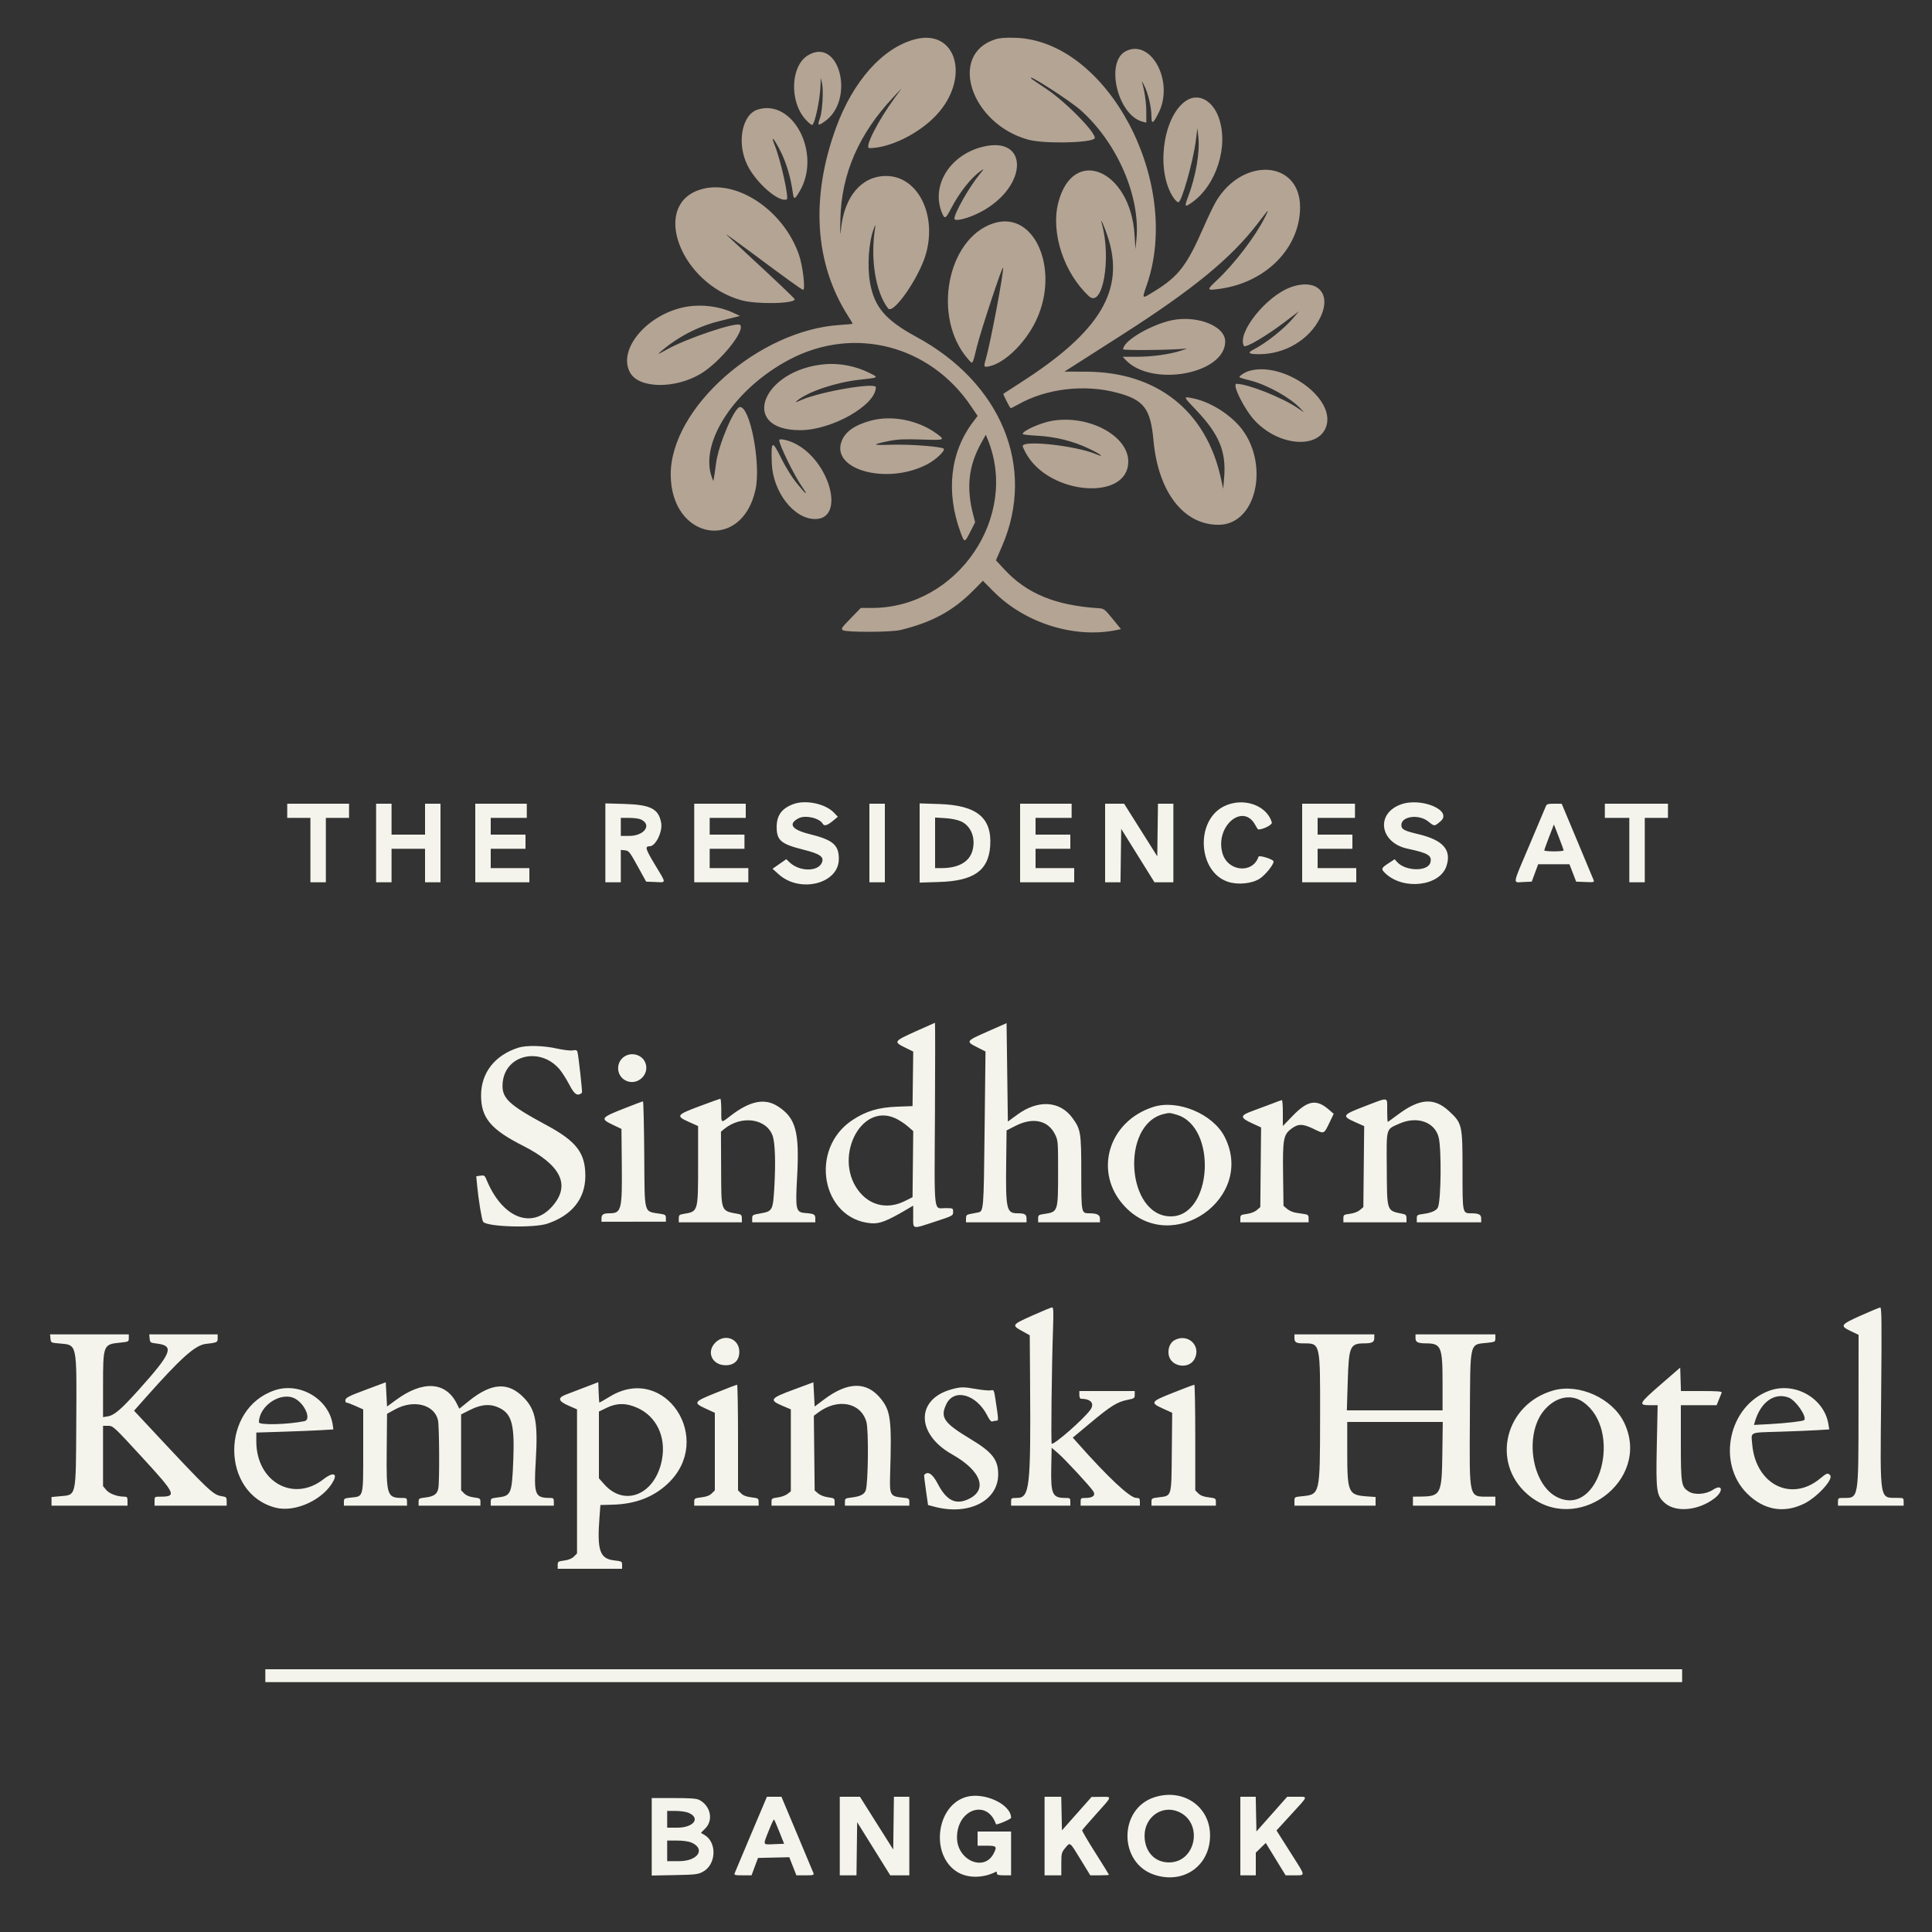 <svg id="svg" version="1.1" xmlns="http://www.w3.org/2000/svg" xmlns:xlink="http://www.w3.org/1999/xlink" width="400" height="400" viewBox="0, 0, 400,400"><rect x="0" y="0" width="400" height="400" fill="#333333" stroke="none"/><g id="svgg"><path id="path0" d="M164.236 166.486 C 161.845 167.378,160.799 168.826,160.801 171.240 C 160.803 173.987,161.703 174.754,166.266 175.897 C 169.782 176.778,170.663 177.388,170.164 178.593 C 169.365 180.523,165.505 180.485,163.462 178.528 L 162.790 177.885 161.369 178.876 L 159.948 179.866 161.195 180.996 C 165.603 184.986,173.623 182.992,173.671 177.895 C 173.699 174.938,172.483 173.896,167.593 172.685 C 163.907 171.772,163.093 170.576,165.362 169.404 C 166.743 168.691,169.681 169.373,170.347 170.562 C 170.652 171.108,171.299 170.906,172.533 169.879 L 173.467 169.103 172.667 168.261 C 170.898 166.397,166.789 165.532,164.236 166.486 M253.388 166.948 C 247.440 169.920,248.007 180.499,254.226 182.564 C 256.240 183.233,259.098 182.970,260.730 181.966 C 261.964 181.206,263.843 178.862,263.659 178.311 C 263.510 177.864,260.688 177.001,260.567 177.365 C 259.361 180.985,254.152 180.457,253.083 176.607 C 251.542 171.060,257.360 166.111,259.893 170.814 C 260.165 171.320,260.440 171.733,260.504 171.733 C 261.566 171.733,263.450 170.761,263.315 170.284 C 262.284 166.659,257.311 164.988,253.388 166.948 M290.008 166.558 C 284.748 168.484,285.680 174.492,291.429 175.715 C 295.668 176.617,296.511 177.124,296.152 178.553 C 295.666 180.489,290.989 180.421,289.240 178.453 L 288.746 177.898 287.444 178.749 C 285.932 179.738,285.880 179.929,286.867 180.854 C 290.619 184.370,298.105 183.461,299.470 179.323 C 300.583 175.951,298.781 173.916,293.597 172.691 C 290.682 172.002,290.133 171.704,290.133 170.809 C 290.133 168.990,293.750 168.507,295.690 170.067 C 297.008 171.126,296.963 171.126,298.236 170.049 C 300.874 167.817,294.249 165.006,290.008 166.558 M59.467 167.867 L 59.467 169.333 61.867 169.333 L 64.267 169.333 64.267 176.000 L 64.267 182.667 65.867 182.667 L 67.467 182.667 67.467 176.000 L 67.467 169.333 69.867 169.333 L 72.267 169.333 72.267 167.867 L 72.267 166.400 65.867 166.400 L 59.467 166.400 59.467 167.867 M77.867 174.533 L 77.867 182.667 79.467 182.667 L 81.067 182.667 81.067 179.200 L 81.067 175.733 84.533 175.733 L 88.000 175.733 88.000 179.200 L 88.000 182.667 89.600 182.667 L 91.200 182.667 91.200 174.533 L 91.200 166.400 89.600 166.400 L 88.000 166.400 88.000 169.600 L 88.000 172.800 84.533 172.800 L 81.067 172.800 81.067 169.600 L 81.067 166.400 79.467 166.400 L 77.867 166.400 77.867 174.533 M98.400 174.533 L 98.400 182.667 104.000 182.667 L 109.600 182.667 109.600 181.200 L 109.600 179.733 105.600 179.733 L 101.600 179.733 101.600 177.733 L 101.600 175.733 105.200 175.733 L 108.800 175.733 108.800 174.267 L 108.800 172.800 105.200 172.800 L 101.600 172.800 101.600 171.067 L 101.600 169.333 105.333 169.333 L 109.067 169.333 109.067 167.867 L 109.067 166.400 103.733 166.400 L 98.400 166.400 98.400 174.533 M125.333 174.500 L 125.333 182.667 126.933 182.667 L 128.533 182.667 128.533 179.316 L 128.533 175.966 129.390 176.050 C 130.186 176.127,130.373 176.361,132.012 179.333 L 133.776 182.533 135.688 182.612 C 138.008 182.707,138.017 183.034,135.584 178.997 C 133.607 175.716,133.471 175.220,134.548 175.204 C 135.745 175.187,137.202 172.205,136.894 170.400 C 136.394 167.468,134.722 166.601,129.270 166.446 L 125.333 166.334 125.333 174.500 M143.733 174.533 L 143.733 182.667 149.333 182.667 L 154.933 182.667 154.933 181.200 L 154.933 179.733 150.933 179.733 L 146.933 179.733 146.933 177.733 L 146.933 175.733 150.533 175.733 L 154.133 175.733 154.133 174.267 L 154.133 172.800 150.533 172.800 L 146.933 172.800 146.933 171.067 L 146.933 169.333 150.667 169.333 L 154.400 169.333 154.400 167.867 L 154.400 166.400 149.067 166.400 L 143.733 166.400 143.733 174.533 M180.000 174.533 L 180.000 182.667 181.600 182.667 L 183.200 182.667 183.200 174.533 L 183.200 166.400 181.600 166.400 L 180.000 166.400 180.000 174.533 M190.400 174.533 L 190.400 182.732 194.467 182.606 C 201.600 182.385,204.644 180.248,205.004 175.207 C 205.425 169.330,202.273 166.716,194.467 166.466 L 190.400 166.335 190.400 174.533 M211.200 174.533 L 211.200 182.667 216.800 182.667 L 222.400 182.667 222.400 181.200 L 222.400 179.733 218.400 179.733 L 214.400 179.733 214.400 177.733 L 214.400 175.733 218.000 175.733 L 221.600 175.733 221.600 174.267 L 221.600 172.800 218.000 172.800 L 214.400 172.800 214.400 171.067 L 214.400 169.333 218.133 169.333 L 221.867 169.333 221.867 167.867 L 221.867 166.400 216.533 166.400 L 211.200 166.400 211.200 174.533 M228.800 174.533 L 228.800 182.667 230.395 182.667 L 231.989 182.667 232.061 177.137 L 232.133 171.607 235.577 177.137 L 239.021 182.667 240.977 182.667 L 242.933 182.667 242.933 174.533 L 242.933 166.400 241.339 166.400 L 239.744 166.400 239.672 171.846 L 239.600 177.292 236.169 171.846 L 232.737 166.400 230.769 166.400 L 228.800 166.400 228.800 174.533 M269.600 174.533 L 269.600 182.667 275.200 182.667 L 280.800 182.667 280.800 181.200 L 280.800 179.733 276.800 179.733 L 272.800 179.733 272.800 177.733 L 272.800 175.733 276.400 175.733 L 280.000 175.733 280.000 174.267 L 280.000 172.800 276.400 172.800 L 272.800 172.800 272.800 171.067 L 272.800 169.333 276.667 169.333 L 280.533 169.333 280.533 167.867 L 280.533 166.400 275.067 166.400 L 269.600 166.400 269.600 174.533 M320.022 167.000 C 319.894 167.330,318.397 170.874,316.695 174.876 C 313.037 183.476,313.169 182.710,315.366 182.612 L 317.132 182.533 317.796 180.733 L 318.461 178.933 321.699 178.933 L 324.937 178.933 325.632 180.733 L 326.326 182.533 328.225 182.612 C 329.998 182.685,330.112 182.656,329.929 182.183 C 329.821 181.904,328.293 178.240,326.533 174.041 L 323.333 166.407 321.793 166.404 C 320.441 166.400,320.225 166.473,320.022 167.000 M332.267 167.867 L 332.267 169.333 334.800 169.333 L 337.333 169.333 337.333 176.000 L 337.333 182.667 338.933 182.667 L 340.533 182.667 340.533 176.000 L 340.533 169.333 342.933 169.333 L 345.333 169.333 345.333 167.867 L 345.333 166.400 338.800 166.400 L 332.267 166.400 332.267 167.867 M132.661 169.646 C 135.064 170.741,133.428 173.067,130.254 173.067 L 128.533 173.067 128.533 171.200 L 128.533 169.333 130.254 169.333 C 131.201 169.333,132.283 169.474,132.661 169.646 M198.957 170.054 C 201.058 170.989,202.058 173.545,201.334 176.130 C 200.681 178.462,198.418 179.733,194.920 179.733 L 193.600 179.733 193.600 174.499 L 193.600 169.265 195.667 169.387 C 196.932 169.462,198.208 169.721,198.957 170.054 M323.732 176.067 C 323.733 176.177,322.833 176.267,321.733 176.267 C 320.633 176.267,319.730 176.177,319.727 176.067 C 319.723 175.957,320.171 174.703,320.721 173.280 L 321.722 170.694 322.726 173.280 C 323.278 174.703,323.731 175.957,323.732 176.067 M189.535 213.555 C 185.049 215.584,184.974 215.696,187.338 216.862 L 189.076 217.719 189.004 223.362 L 188.933 229.005 185.733 229.126 C 181.858 229.272,179.258 230.055,176.446 231.925 C 167.432 237.917,170.104 252.441,180.372 253.265 C 182.112 253.405,183.649 252.808,187.688 250.427 L 189.067 249.614 189.067 251.874 C 189.067 254.599,188.719 254.519,193.617 252.919 C 197.278 251.722,197.333 251.692,197.333 250.919 C 197.333 250.141,197.319 250.133,195.800 250.129 C 193.227 250.122,193.453 252.091,193.571 230.676 C 193.629 220.257,193.629 211.743,193.571 211.755 C 193.514 211.767,191.697 212.577,189.535 213.555 M204.467 213.567 C 199.964 215.554,199.925 215.612,202.285 216.809 L 204.037 217.698 203.851 233.983 C 203.656 251.013,203.674 250.801,202.382 251.050 C 201.952 251.132,201.240 251.270,200.800 251.355 C 200.129 251.484,200.000 251.635,200.000 252.288 L 200.000 253.067 206.267 253.067 L 212.533 253.067 212.533 252.295 C 212.533 251.415,212.163 251.200,210.645 251.200 C 208.386 251.200,208.203 250.374,208.320 240.686 L 208.400 234.040 210.267 233.088 C 213.840 231.266,216.987 231.943,218.427 234.844 C 219.048 236.095,219.067 236.321,219.067 242.400 C 219.067 250.948,219.081 250.905,216.168 251.342 C 215.027 251.513,214.933 251.586,214.933 252.297 L 214.933 253.067 221.333 253.067 L 227.733 253.067 227.733 252.300 C 227.733 251.511,227.097 251.200,225.484 251.200 C 223.877 251.200,223.867 251.149,223.867 242.887 C 223.867 234.461,223.762 233.814,222.013 231.431 C 219.420 227.897,214.912 227.637,210.629 230.774 L 208.667 232.212 208.533 222.021 L 208.400 211.831 204.467 213.567 M107.333 216.907 C 102.453 218.455,99.600 222.105,99.600 226.800 C 99.600 231.428,101.601 233.832,108.258 237.204 C 116.165 241.210,118.195 245.370,114.369 249.728 C 110.079 254.614,103.978 252.161,100.723 244.242 C 100.364 243.370,100.251 243.295,99.467 243.410 L 98.605 243.536 98.783 245.435 C 99.063 248.420,99.762 252.637,100.031 252.966 C 100.892 254.020,110.524 254.293,113.333 253.344 C 118.449 251.616,121.190 248.163,121.189 243.450 C 121.188 238.694,119.352 236.296,113.155 232.956 C 105.094 228.612,103.751 227.293,104.085 224.053 C 104.673 218.355,111.850 216.713,115.832 221.365 C 116.351 221.972,117.268 223.413,117.869 224.569 C 118.945 226.637,119.564 227.031,120.498 226.242 C 120.612 226.146,119.764 218.507,119.560 217.792 C 119.454 217.418,119.246 217.350,118.579 217.475 C 118.103 217.564,116.656 217.392,115.269 217.083 C 112.489 216.463,108.980 216.385,107.333 216.907 M129.701 218.513 C 127.490 219.484,127.379 222.609,129.516 223.702 C 131.916 224.929,134.618 222.457,133.590 219.975 C 132.996 218.541,131.186 217.861,129.701 218.513 M144.869 229.015 C 140.019 230.827,139.868 231.052,142.667 232.303 L 144.533 233.138 144.533 241.063 C 144.533 250.926,144.563 250.824,141.533 251.325 C 140.641 251.473,140.533 251.575,140.533 252.279 L 140.533 253.067 147.067 253.067 L 153.600 253.067 153.600 252.272 C 153.600 251.659,153.463 251.451,153.000 251.364 C 149.137 250.638,149.342 251.163,149.300 241.883 L 149.266 234.299 149.900 233.777 C 153.495 230.816,158.720 231.554,159.983 235.200 C 160.470 236.608,160.608 240.695,160.330 245.552 C 160.038 250.663,159.980 250.776,157.389 251.232 C 155.808 251.511,155.733 251.558,155.733 252.295 L 155.733 253.067 162.267 253.067 L 168.800 253.067 168.800 252.272 C 168.800 251.424,168.543 251.285,166.693 251.139 C 164.775 250.986,164.660 250.469,165.034 243.674 C 165.550 234.285,164.771 231.444,161.021 229.037 C 158.335 227.314,155.292 227.919,151.316 230.966 C 149.182 232.602,149.333 232.686,149.333 229.867 C 149.333 228.547,149.243 227.473,149.133 227.481 C 149.023 227.490,147.104 228.180,144.869 229.015 M282.600 229.024 C 277.885 230.824,277.741 231.055,280.553 232.312 L 282.440 233.156 282.353 241.535 L 282.267 249.913 281.563 250.518 C 281.136 250.885,280.322 251.195,279.496 251.304 C 278.204 251.476,278.133 251.526,278.133 252.276 L 278.133 253.067 284.667 253.067 L 291.200 253.067 291.200 252.272 C 291.200 251.619,291.069 251.450,290.467 251.326 C 287.038 250.622,287.178 251.022,287.116 241.800 C 287.059 233.359,286.909 233.896,289.680 232.652 C 293.341 231.009,297.022 232.262,297.850 235.435 C 298.461 237.773,298.369 248.305,297.723 249.943 C 297.463 250.605,296.385 251.103,294.733 251.327 C 293.409 251.506,293.333 251.559,293.333 252.292 L 293.333 253.067 300.000 253.067 L 306.667 253.067 306.667 252.298 C 306.667 251.466,306.196 251.211,304.651 251.204 C 302.766 251.195,302.800 251.360,302.800 242.354 C 302.800 232.855,302.737 232.576,299.998 230.041 C 296.881 227.155,293.868 227.394,289.253 230.892 C 288.255 231.648,287.385 232.267,287.319 232.267 C 287.254 232.267,287.200 231.187,287.200 229.867 C 287.200 227.013,287.651 227.096,282.600 229.024 M263.333 228.511 C 262.307 228.911,260.537 229.572,259.400 229.980 C 256.688 230.952,256.657 231.380,259.214 232.558 L 261.095 233.425 261.014 241.669 L 260.933 249.914 260.217 250.529 C 259.785 250.901,258.965 251.219,258.150 251.331 C 256.880 251.506,256.800 251.563,256.800 252.292 L 256.800 253.067 263.867 253.067 L 270.933 253.067 270.933 252.279 C 270.933 251.595,270.819 251.473,270.067 251.358 C 269.590 251.285,268.750 251.154,268.201 251.067 C 267.652 250.981,266.872 250.625,266.468 250.278 L 265.733 249.647 265.649 243.175 C 265.553 235.874,265.718 234.947,267.332 233.716 C 268.758 232.628,269.711 232.630,271.967 233.724 C 274.229 234.821,274.073 234.893,275.379 232.168 L 276.129 230.602 275.082 229.697 C 272.553 227.511,270.725 227.830,267.667 230.992 L 265.600 233.129 265.600 230.431 C 265.600 228.947,265.510 227.745,265.400 227.758 C 265.290 227.772,264.360 228.111,263.333 228.511 M129.069 229.555 C 124.404 231.395,124.251 231.623,126.848 232.864 L 128.667 233.733 128.738 241.156 C 128.827 250.555,128.661 251.200,126.143 251.200 C 124.939 251.200,124.533 251.462,124.533 252.239 L 124.533 252.955 131.200 252.944 L 137.867 252.933 137.867 252.212 C 137.867 251.585,137.735 251.469,136.867 251.327 C 133.164 250.722,133.482 251.858,133.384 238.906 C 133.338 232.908,133.218 228.007,133.117 228.015 C 133.016 228.023,131.194 228.716,129.069 229.555 M238.800 229.174 C 229.372 232.169,226.311 242.848,232.888 249.802 C 242.676 260.150,260.003 248.039,253.546 235.362 C 251.140 230.638,243.838 227.574,238.800 229.174 M243.630 230.794 C 252.093 233.307,251.010 251.844,242.400 251.838 C 233.243 251.833,231.927 232.821,240.933 230.648 C 242.116 230.362,242.189 230.366,243.630 230.794 M185.467 231.571 C 186.200 231.918,187.312 232.648,187.938 233.193 L 189.076 234.183 189.004 241.025 L 188.933 247.867 187.342 248.661 C 183.988 250.337,180.531 249.727,178.168 247.043 C 172.228 240.294,178.010 228.036,185.467 231.571 M213.733 272.368 C 209.481 274.273,209.422 274.361,211.600 275.567 L 213.200 276.453 213.267 286.027 C 213.423 308.137,213.194 310.133,210.504 310.133 C 209.381 310.133,209.333 310.166,209.333 310.933 L 209.333 311.733 215.467 311.733 L 221.600 311.733 221.600 310.933 C 221.600 310.180,221.539 310.133,220.551 310.133 C 217.872 310.133,217.534 309.379,217.652 303.671 L 217.733 299.742 219.021 300.843 C 220.428 302.046,225.630 307.657,226.332 308.730 C 226.897 309.591,226.285 310.133,224.749 310.133 C 223.798 310.133,223.733 310.184,223.733 310.933 L 223.733 311.733 229.867 311.733 L 236.000 311.733 236.000 310.933 C 236.000 310.239,235.903 310.133,235.267 310.132 C 233.953 310.131,229.452 305.923,223.096 298.755 L 222.111 297.643 225.732 294.622 C 229.964 291.089,231.313 290.248,233.400 289.834 C 234.840 289.549,234.933 289.484,234.933 288.765 L 234.933 288.000 229.200 288.000 L 223.467 288.000 223.467 288.800 C 223.467 289.261,223.608 289.601,223.800 289.601 C 225.911 289.611,226.706 290.609,225.685 291.968 C 224.217 293.922,218.513 298.933,217.756 298.933 C 217.562 298.933,217.735 283.345,218.021 275.000 C 218.141 271.511,218.102 270.670,217.818 270.681 C 217.625 270.690,215.787 271.449,213.733 272.368 M385.276 272.363 C 381.035 274.261,380.886 274.494,383.200 275.600 L 384.800 276.365 384.785 291.716 C 384.766 310.714,384.868 310.132,381.533 310.133 C 380.600 310.133,380.533 310.187,380.533 310.933 L 380.533 311.733 387.333 311.733 L 394.133 311.733 394.133 310.933 C 394.133 310.172,394.078 310.133,393.000 310.118 C 389.041 310.066,389.267 311.392,389.469 289.400 C 389.611 273.917,389.580 270.672,389.287 270.697 C 389.093 270.713,387.288 271.463,385.276 272.363 M10.450 277.133 C 10.533 277.998,10.537 278.000,12.308 278.153 C 16.005 278.471,15.887 277.919,15.792 294.400 C 15.701 310.227,15.871 309.458,12.399 309.782 L 10.667 309.944 10.667 310.839 L 10.667 311.733 18.533 311.733 L 26.400 311.733 26.400 310.800 C 26.400 309.977,26.320 309.867,25.718 309.867 C 24.274 309.867,22.655 309.264,21.996 308.480 L 21.333 307.692 21.333 301.446 L 21.333 295.200 22.382 295.200 C 23.411 295.200,23.546 295.325,29.449 301.746 C 36.371 309.277,36.645 309.867,33.218 309.867 C 32.004 309.867,32.000 309.870,32.000 310.800 L 32.000 311.733 39.467 311.733 L 46.933 311.733 46.933 310.834 C 46.933 309.998,46.862 309.923,45.912 309.772 C 44.087 309.480,43.355 308.781,31.011 295.559 L 27.755 292.071 30.194 289.324 C 37.412 281.189,40.420 278.497,42.565 278.249 C 44.974 277.971,45.067 277.927,45.067 277.062 L 45.067 276.267 37.983 276.267 L 30.900 276.267 30.983 277.133 C 31.064 277.968,31.120 278.006,32.501 278.175 C 36.164 278.622,35.572 280.122,28.717 287.750 C 25.028 291.855,23.659 293.026,22.290 293.248 L 21.333 293.403 21.335 287.035 C 21.337 278.378,21.353 278.337,24.928 277.971 C 26.622 277.798,26.667 277.773,26.667 277.030 L 26.667 276.267 18.516 276.267 L 10.366 276.267 10.450 277.133 M268.000 277.038 C 268.000 277.922,268.370 278.133,269.915 278.133 C 273.375 278.133,273.337 277.963,273.312 293.279 C 273.285 309.632,273.341 309.390,269.478 309.789 C 268.009 309.940,268.000 309.947,268.000 310.837 L 268.000 311.733 276.400 311.733 L 284.800 311.733 284.800 310.836 L 284.800 309.938 282.942 309.805 C 279.162 309.535,278.933 309.014,278.933 300.675 L 278.933 294.400 288.821 294.400 L 298.708 294.400 298.621 301.048 C 298.511 309.388,298.293 309.810,294.067 309.852 L 292.533 309.867 292.533 310.800 L 292.533 311.733 301.067 311.733 L 309.600 311.733 309.600 310.800 L 309.600 309.867 308.333 309.865 C 304.040 309.860,304.228 310.616,304.322 293.792 C 304.414 277.308,304.146 278.437,308.067 278.000 C 309.545 277.834,309.600 277.800,309.600 277.047 L 309.600 276.267 301.333 276.267 L 293.067 276.267 293.067 277.036 C 293.067 277.892,293.533 278.123,295.275 278.130 C 298.375 278.141,298.667 278.843,298.667 286.306 L 298.667 292.000 288.758 292.000 L 278.850 292.000 279.036 285.963 C 279.258 278.722,279.512 278.142,282.458 278.130 C 284.064 278.123,284.533 277.875,284.533 277.036 L 284.533 276.267 276.267 276.267 L 268.000 276.267 268.000 277.038 M148.107 277.973 C 146.182 279.898,147.421 282.648,150.221 282.661 C 152.030 282.669,153.067 281.651,153.067 279.867 C 153.067 277.166,150.061 276.019,148.107 277.973 M243.170 277.467 C 242.262 277.960,241.756 279.212,241.957 280.471 C 242.359 282.998,246.155 283.611,247.331 281.339 C 248.744 278.606,245.916 275.974,243.170 277.467 M343.817 286.663 C 339.298 290.587,339.120 290.933,341.628 290.933 L 343.198 290.933 343.024 299.272 C 342.826 308.766,342.950 309.657,344.689 311.184 C 346.975 313.191,351.630 312.760,354.941 310.234 C 356.903 308.739,356.640 307.125,354.650 308.443 C 353.207 309.398,350.857 309.571,349.651 308.811 C 348.090 307.828,348.000 307.278,348.000 298.675 L 348.000 290.933 351.704 290.933 L 355.409 290.933 355.867 289.800 C 356.119 289.177,356.385 288.517,356.458 288.333 C 356.561 288.075,355.626 288.000,352.305 288.000 L 348.020 288.000 347.943 285.573 L 347.867 283.146 343.817 286.663 M75.733 287.731 C 72.335 288.998,71.585 289.372,71.515 289.836 C 71.468 290.146,71.573 290.400,71.748 290.400 C 71.923 290.400,72.772 290.716,73.633 291.103 L 75.200 291.806 75.200 300.274 C 75.200 310.144,75.290 309.787,72.733 310.050 C 71.261 310.202,71.200 310.238,71.200 310.971 L 71.200 311.733 77.733 311.733 L 84.267 311.733 84.267 310.933 C 84.267 310.195,84.194 310.133,83.325 310.133 C 80.130 310.133,79.976 309.670,80.063 300.329 L 80.133 292.714 81.803 291.798 C 85.634 289.696,89.926 290.779,90.682 294.037 C 90.953 295.207,91.016 306.533,90.759 308.085 C 90.552 309.337,89.869 309.828,88.034 310.046 C 86.745 310.198,86.667 310.251,86.667 310.970 L 86.667 311.733 93.067 311.733 L 99.467 311.733 99.467 310.968 C 99.467 310.248,99.384 310.191,98.109 310.022 C 97.199 309.901,96.539 309.630,96.109 309.200 L 95.467 308.558 95.467 300.697 L 95.467 292.837 97.369 291.885 C 99.725 290.707,101.622 290.597,103.475 291.533 C 105.986 292.802,106.565 295.057,106.266 302.413 C 105.985 309.346,105.830 309.707,102.996 310.042 C 101.676 310.199,101.600 310.249,101.600 310.970 L 101.600 311.733 108.133 311.733 L 114.667 311.733 114.667 310.933 C 114.667 310.239,114.570 310.133,113.933 310.132 C 110.722 310.125,110.505 309.571,110.925 302.432 C 111.392 294.499,110.900 291.900,108.454 289.378 C 105.237 286.061,101.784 286.267,97.081 290.058 L 95.096 291.658 94.592 290.640 C 92.319 286.046,87.566 285.744,82.000 289.838 L 80.133 291.211 80.000 288.700 L 79.867 286.189 75.733 287.731 M121.067 287.240 C 119.527 287.829,117.757 288.508,117.133 288.747 C 115.392 289.415,115.569 290.094,117.733 291.036 L 119.467 291.792 119.467 306.708 L 119.467 321.624 118.825 322.266 C 118.394 322.696,117.734 322.968,116.825 323.089 C 115.549 323.258,115.467 323.315,115.467 324.034 L 115.467 324.800 122.133 324.800 L 128.800 324.800 128.800 324.026 C 128.800 323.278,128.747 323.246,127.182 323.065 C 124.171 322.715,123.597 321.040,124.118 314.122 L 124.308 311.600 126.887 311.526 C 131.547 311.392,135.257 309.976,138.227 307.198 C 148.042 298.016,137.715 282.266,126.355 289.094 C 125.159 289.812,124.146 290.400,124.102 290.400 C 124.058 290.400,123.987 289.448,123.944 288.284 L 123.867 286.167 121.067 287.240 M164.336 287.697 C 159.426 289.512,159.185 289.860,162.000 291.057 L 163.733 291.793 163.733 300.277 L 163.733 308.761 163.037 309.309 C 162.655 309.610,161.755 309.934,161.037 310.029 C 159.819 310.191,159.733 310.253,159.733 310.968 L 159.733 311.733 166.267 311.733 L 172.800 311.733 172.800 310.958 C 172.800 310.229,172.720 310.172,171.450 309.998 C 170.635 309.886,169.815 309.568,169.383 309.196 L 168.667 308.580 168.582 300.851 L 168.497 293.121 169.382 292.459 C 173.422 289.433,178.204 290.344,179.373 294.362 C 179.874 296.084,179.759 307.214,179.226 308.605 C 178.909 309.432,178.071 309.834,176.200 310.057 C 175.019 310.197,174.933 310.259,174.933 310.970 L 174.933 311.733 181.600 311.733 L 188.267 311.733 188.267 310.971 C 188.267 310.240,188.204 310.201,186.755 310.052 C 184.296 309.798,184.161 309.536,184.291 305.284 C 184.637 294.015,184.418 292.184,182.423 289.661 C 179.500 285.965,175.573 286.004,170.561 289.779 L 168.667 291.205 168.533 288.700 L 168.400 286.194 164.336 287.697 M148.333 288.328 C 143.572 290.240,143.455 290.417,146.144 291.654 L 148.000 292.507 148.000 300.532 L 148.000 308.558 147.369 309.188 C 146.927 309.630,146.288 309.876,145.236 310.007 C 143.801 310.186,143.733 310.229,143.733 310.964 L 143.733 311.733 150.400 311.733 L 157.067 311.733 157.067 310.964 C 157.067 310.229,156.999 310.186,155.564 310.007 C 154.512 309.876,153.873 309.630,153.431 309.188 L 152.800 308.558 152.800 297.612 C 152.800 291.592,152.710 286.673,152.600 286.681 C 152.490 286.689,150.570 287.430,148.333 288.328 M243.000 288.301 C 238.181 290.203,238.053 290.400,240.813 291.650 L 242.689 292.501 242.611 300.674 C 242.522 310.083,242.645 309.664,239.860 310.012 C 238.471 310.186,238.400 310.232,238.400 310.964 L 238.400 311.733 245.067 311.733 L 251.733 311.733 251.733 310.964 C 251.733 310.229,251.666 310.186,250.231 310.007 C 249.178 309.876,248.540 309.630,248.098 309.188 L 247.467 308.558 247.467 297.612 C 247.467 291.592,247.377 286.673,247.267 286.682 C 247.157 286.690,245.237 287.419,243.000 288.301 M197.070 287.628 C 189.591 289.638,189.604 296.877,197.094 301.093 C 203.234 304.549,204.630 308.556,200.354 310.448 C 197.782 311.586,195.924 310.610,194.143 307.187 C 193.059 305.105,192.071 304.480,191.320 305.403 C 191.292 305.438,191.464 306.847,191.704 308.533 L 192.140 311.600 193.470 311.953 C 200.562 313.835,206.655 310.743,206.664 305.258 C 206.669 302.207,205.447 300.645,200.933 297.933 C 195.411 294.615,194.615 293.475,195.913 290.740 C 197.517 287.360,202.161 288.648,204.416 293.099 C 204.902 294.058,205.215 294.400,205.504 294.289 C 205.728 294.203,206.094 294.133,206.319 294.133 C 206.756 294.133,206.750 294.012,206.085 289.648 C 205.803 287.796,205.756 287.703,205.169 287.851 C 204.829 287.936,203.511 287.824,202.240 287.603 C 199.462 287.118,198.959 287.121,197.070 287.628 M56.933 287.825 C 45.615 291.577,45.709 309.245,57.064 312.153 C 61.150 313.200,67.020 310.472,69.049 306.584 C 69.889 304.975,68.828 304.800,66.989 306.244 C 60.770 311.131,53.067 306.805,53.067 298.425 L 53.067 296.595 58.467 296.426 C 61.437 296.333,65.027 296.187,66.445 296.101 L 69.024 295.946 68.882 294.973 C 68.112 289.692,62.118 286.107,56.933 287.825 M321.628 287.871 C 311.674 290.667,308.619 302.663,316.168 309.308 C 326.264 318.195,342.052 306.585,336.260 294.533 C 333.854 289.527,326.940 286.379,321.628 287.871 M366.259 287.953 C 357.897 291.063,355.368 302.891,361.714 309.213 C 365.159 312.645,369.298 313.385,373.513 311.322 C 376.185 310.015,379.618 306.291,378.922 305.454 C 378.452 304.887,378.226 304.958,376.848 306.104 C 370.862 311.082,363.469 307.340,362.772 298.979 C 362.556 296.388,362.050 296.619,368.400 296.421 C 371.333 296.330,374.857 296.186,376.230 296.101 L 378.726 295.946 378.554 294.867 C 377.687 289.447,371.539 285.990,366.259 287.953 M61.071 289.561 C 63.138 290.660,64.508 293.929,63.030 294.236 C 59.602 294.947,53.598 295.094,53.606 294.467 C 53.649 291.017,58.194 288.030,61.071 289.561 M370.316 289.350 C 371.819 289.916,374.187 293.369,373.526 294.030 C 373.310 294.245,369.604 294.675,366.589 294.834 L 363.138 295.016 363.324 294.375 C 364.508 290.286,367.361 288.236,370.316 289.350 M327.786 290.286 C 336.020 296.073,331.227 314.089,322.531 310.040 C 317.021 307.473,315.456 296.695,319.880 291.774 C 322.241 289.149,325.338 288.565,327.786 290.286 M132.059 291.527 C 135.906 293.300,137.882 297.432,137.081 302.029 C 135.806 309.354,129.373 312.162,125.070 307.273 L 124.000 306.058 124.000 299.151 L 124.000 292.244 125.667 291.441 C 127.763 290.431,129.737 290.457,132.059 291.527 M54.933 346.933 L 54.933 348.267 201.600 348.267 L 348.267 348.267 348.267 346.933 L 348.267 345.600 201.600 345.600 L 54.933 345.600 54.933 346.933 M200.037 372.039 C 193.723 373.856,192.574 384.278,198.318 387.644 C 200.471 388.906,203.610 388.858,206.200 387.525 C 206.310 387.469,206.400 387.612,206.400 387.844 C 206.400 388.178,206.706 388.267,207.867 388.267 L 209.333 388.267 209.333 383.733 L 209.333 379.200 205.867 379.200 L 202.400 379.200 202.400 380.667 L 202.400 382.133 204.267 382.133 C 206.337 382.133,206.479 382.292,205.720 383.758 C 203.731 387.606,198.130 385.140,198.135 380.419 C 198.141 374.537,204.419 372.405,206.203 377.680 C 206.285 377.922,209.333 376.637,209.333 376.360 C 209.333 373.558,203.761 370.968,200.037 372.039 M238.980 372.114 C 231.578 374.522,231.579 385.691,238.981 388.149 C 245.049 390.165,250.535 386.295,250.532 380.000 C 250.529 373.991,244.939 370.175,238.980 372.114 M155.537 379.667 C 153.751 383.883,152.212 387.543,152.116 387.800 C 151.962 388.216,152.141 388.266,153.771 388.264 L 155.600 388.262 156.268 386.464 L 156.937 384.667 160.175 384.592 L 163.413 384.517 164.149 386.392 L 164.884 388.267 166.737 388.267 C 168.392 388.267,168.571 388.217,168.412 387.800 C 168.313 387.543,166.783 383.883,165.011 379.667 L 161.789 372.000 160.287 372.000 L 158.785 372.000 155.537 379.667 M173.867 380.133 L 173.867 388.267 175.595 388.267 L 177.323 388.267 177.395 382.763 L 177.467 377.259 180.894 382.763 L 184.322 388.267 186.294 388.267 L 188.267 388.267 188.267 380.133 L 188.267 372.000 186.672 372.000 L 185.077 372.000 185.005 377.464 L 184.933 382.927 181.487 377.464 L 178.041 372.000 175.954 372.000 L 173.867 372.000 173.867 380.133 M216.267 380.133 L 216.267 388.267 218.000 388.267 L 219.733 388.267 219.733 385.927 C 219.733 383.708,219.775 383.537,220.555 382.592 C 221.579 381.350,221.439 381.242,223.778 385.069 L 225.733 388.266 227.667 388.267 C 228.730 388.267,229.600 388.217,229.600 388.156 C 229.600 388.096,228.333 386.048,226.784 383.605 C 225.235 381.163,224.005 379.063,224.050 378.938 C 224.096 378.814,225.393 377.312,226.933 375.600 C 230.375 371.775,230.312 371.996,227.956 372.018 L 226.000 372.037 222.933 375.495 L 219.867 378.954 219.792 375.477 L 219.718 372.000 217.992 372.000 L 216.267 372.000 216.267 380.133 M256.800 380.133 L 256.800 388.267 258.400 388.267 L 260.000 388.267 260.000 385.921 L 260.000 383.575 261.030 382.569 L 262.060 381.563 264.117 384.915 L 266.173 388.267 268.020 388.267 C 270.294 388.267,270.310 388.476,267.713 384.385 C 266.529 382.519,265.274 380.539,264.924 379.986 L 264.289 378.979 267.344 375.639 C 270.964 371.684,270.868 372.000,268.451 372.000 L 266.502 372.000 263.318 375.590 L 260.133 379.181 260.059 375.590 L 259.985 372.000 258.392 372.000 L 256.800 372.000 256.800 380.133 M134.933 380.288 L 134.933 388.310 139.667 388.220 C 143.972 388.139,144.502 388.077,145.530 387.529 C 148.289 386.057,148.493 381.460,145.868 379.910 L 145.119 379.468 146.026 378.560 C 147.747 376.840,147.120 373.866,144.781 372.657 C 144.205 372.359,142.950 372.267,139.480 372.267 L 134.933 372.267 134.933 380.288 M243.938 375.079 C 249.179 377.269,247.696 385.561,242.058 385.594 C 239.059 385.612,236.981 383.361,236.971 380.085 C 236.960 376.224,240.533 373.657,243.938 375.079 M142.532 375.316 C 145.110 376.393,143.626 378.400,140.252 378.400 L 138.133 378.400 138.133 376.667 L 138.133 374.933 139.875 374.933 C 140.833 374.933,142.029 375.105,142.532 375.316 M161.368 379.285 L 162.343 381.733 160.339 381.812 C 157.837 381.910,157.937 382.131,159.121 379.121 C 159.673 377.717,160.185 376.630,160.259 376.703 C 160.333 376.777,160.832 377.939,161.368 379.285 M143.077 381.454 C 146.184 382.752,144.541 385.333,140.607 385.333 L 138.133 385.333 138.133 383.200 L 138.133 381.067 140.142 381.067 C 141.294 381.067,142.545 381.232,143.077 381.454 " stroke="none" fill="#f4f4ec" fill-rule="evenodd"></path><path id="path1" d="M189.370 8.153 C 182.728 9.940,176.630 16.782,173.106 26.400 C 167.781 40.935,168.653 54.589,175.602 65.451 C 176.114 66.252,176.533 66.955,176.533 67.014 C 176.533 67.072,175.363 67.191,173.933 67.279 C 157.102 68.313,138.825 84.464,138.867 98.267 C 138.909 111.815,153.653 114.350,156.436 101.288 C 157.557 96.029,155.330 84.267,153.214 84.267 C 152.065 84.267,148.749 92.049,148.251 95.916 C 148.084 97.209,147.886 98.567,147.812 98.933 L 147.676 99.600 147.422 98.933 C 144.671 91.717,152.087 80.409,163.501 74.415 C 176.834 67.412,192.517 71.463,201.053 84.114 L 202.407 86.120 201.502 87.306 C 196.734 93.551,195.782 101.824,198.866 110.200 C 199.687 112.432,199.709 112.430,200.910 110.063 L 201.893 108.127 201.494 106.597 C 200.027 100.961,200.526 96.442,203.137 91.737 L 204.097 90.007 204.479 90.937 C 211.079 107.018,198.170 125.867,180.556 125.867 L 178.226 125.867 176.125 128.026 C 174.177 130.028,174.062 130.207,174.545 130.492 C 175.303 130.940,184.508 130.903,186.400 130.445 C 192.961 128.855,197.327 126.484,201.549 122.215 L 203.498 120.245 205.723 122.484 C 212.223 129.029,222.502 132.243,231.177 130.443 L 232.087 130.254 230.356 128.127 C 228.773 126.182,228.536 125.994,227.579 125.934 C 218.544 125.364,212.612 122.933,207.937 117.883 L 206.200 116.007 207.496 112.996 C 214.488 96.746,207.318 79.282,189.743 69.757 C 183.329 66.282,181.035 63.600,180.130 58.524 C 179.511 55.046,179.865 50.044,180.924 47.333 C 181.266 46.458,181.317 46.410,181.207 47.067 C 180.136 53.459,181.246 60.465,183.866 63.850 C 184.937 65.235,190.372 57.381,191.728 52.489 C 193.995 44.306,189.945 36.435,183.467 36.435 C 178.422 36.435,174.843 40.608,174.127 47.324 C 173.939 49.089,173.915 48.739,173.993 45.333 C 174.207 36.008,177.813 27.709,184.943 20.133 L 186.700 18.267 185.239 20.267 C 181.689 25.127,178.895 30.667,179.993 30.667 C 184.158 30.667,190.162 27.732,193.761 23.939 C 201.017 16.289,198.101 5.805,189.370 8.153 M206.035 8.152 C 196.241 11.293,201.022 25.690,212.933 28.928 C 216.103 29.790,225.668 29.621,226.602 28.687 C 227.352 27.937,220.836 21.210,216.667 18.430 C 215.053 17.354,213.673 16.413,213.600 16.339 C 212.007 14.727,221.421 20.741,223.759 22.829 C 231.360 29.617,236.157 40.754,235.280 49.575 L 235.079 51.600 234.900 48.667 C 234.073 35.108,222.091 30.076,219.089 42.027 C 217.537 48.209,220.260 56.483,225.437 61.311 C 228.280 63.961,230.141 53.543,228.121 46.293 C 227.672 44.683,228.627 46.817,229.362 49.067 C 232.950 60.051,227.804 68.652,211.333 79.198 C 209.427 80.418,207.810 81.465,207.741 81.523 C 207.643 81.606,208.859 84.042,209.225 84.495 C 209.267 84.548,209.939 84.227,210.718 83.783 C 216.604 80.423,224.580 79.485,231.425 81.346 C 236.860 82.824,238.218 84.632,238.816 91.188 C 239.789 101.853,245.029 108.658,252.267 108.655 C 260.690 108.652,263.101 94.576,255.899 87.458 C 253.274 84.863,249.874 83.001,246.671 82.402 C 244.984 82.087,244.991 82.104,247.607 84.853 C 252.400 89.889,253.888 93.440,253.450 98.797 L 253.254 101.200 252.787 99.067 C 249.728 85.083,239.563 77.015,224.928 76.953 L 220.390 76.933 222.928 75.312 C 224.324 74.420,228.527 71.735,232.267 69.345 C 247.001 59.929,254.905 53.443,260.392 46.267 C 262.807 43.109,262.858 43.065,261.922 44.933 C 259.925 48.923,255.660 54.530,252.018 57.952 C 249.714 60.118,249.746 60.201,252.730 59.770 C 262.191 58.402,269.138 51.288,269.169 42.933 C 269.206 33.219,257.357 32.364,251.779 41.679 C 251.291 42.494,250.131 44.903,249.202 47.032 C 245.753 54.930,244.013 57.207,239.109 60.237 C 236.294 61.976,236.388 62.055,237.481 58.848 C 244.742 37.530,229.224 8.439,210.267 7.829 C 208.122 7.760,206.984 7.847,206.035 8.152 M233.135 10.572 C 228.737 12.740,231.380 23.906,236.600 25.208 L 237.333 25.391 237.329 23.162 C 237.325 21.229,236.961 18.742,236.419 16.933 C 236.331 16.640,236.566 17.023,236.940 17.785 C 237.728 19.386,238.389 22.239,238.395 24.067 C 238.402 25.833,238.745 25.655,239.919 23.279 C 243.084 16.870,238.349 8.001,233.135 10.572 M167.261 11.467 C 163.710 13.632,163.403 20.896,166.704 24.646 C 167.295 25.317,167.936 25.867,168.127 25.867 C 168.685 25.867,169.828 20.425,169.891 17.467 L 169.920 16.133 170.183 17.200 C 170.536 18.637,170.276 23.054,169.751 24.508 C 169.207 26.019,169.346 26.115,170.709 25.173 C 177.134 20.734,173.800 7.481,167.261 11.467 M245.733 20.757 C 241.131 23.563,239.319 33.961,242.386 39.972 C 242.941 41.061,243.622 41.867,243.986 41.867 C 244.633 41.867,247.013 33.495,247.550 29.333 L 247.911 26.533 248.107 28.400 C 248.437 31.542,247.590 36.467,245.990 40.720 C 245.193 42.838,245.266 42.971,246.691 41.983 C 251.877 38.389,254.486 30.073,252.271 24.196 C 250.978 20.763,248.157 19.279,245.733 20.757 M156.898 22.675 C 153.597 23.693,152.485 29.640,154.742 34.203 C 156.568 37.896,161.233 41.951,162.892 41.288 C 163.397 41.086,161.624 33.094,160.412 30.111 C 159.438 27.714,160.272 28.640,161.712 31.553 C 162.847 33.851,163.722 36.839,164.126 39.800 C 164.345 41.401,164.496 41.387,165.525 39.667 C 170.147 31.945,164.284 20.397,156.898 22.675 M203.399 30.407 C 196.593 32.118,192.697 38.503,195.039 44.109 C 195.593 45.434,195.776 45.340,196.929 43.133 C 198.672 39.797,201.038 36.807,203.066 35.378 C 203.801 34.861,203.777 34.923,202.779 36.140 C 200.679 38.702,197.600 44.123,197.600 45.259 C 197.600 45.978,200.637 45.190,203.200 43.807 C 212.893 38.575,213.050 27.980,203.399 30.407 M144.636 39.365 C 134.866 42.830,141.025 58.705,153.482 62.161 C 156.670 63.046,164.533 62.897,164.533 61.952 C 164.533 61.795,160.446 57.906,155.067 52.945 C 152.867 50.916,150.767 48.958,150.400 48.594 C 150.033 48.231,152.373 49.903,155.600 52.311 C 162.710 57.615,166.020 60.000,166.273 60.000 C 166.796 60.000,166.198 54.982,165.406 52.715 C 162.093 43.235,152.006 36.751,144.636 39.365 M205.676 46.237 C 196.037 49.388,192.953 65.777,200.394 74.308 C 201.428 75.494,201.302 75.667,202.268 71.733 C 203.063 68.495,207.531 54.993,207.670 55.409 C 207.891 56.073,205.089 70.939,204.105 74.325 C 203.594 76.081,203.659 76.165,205.205 75.732 C 208.144 74.909,211.891 71.310,214.086 67.200 C 219.772 56.556,214.478 43.360,205.676 46.237 M267.217 59.474 C 262.157 61.294,256.051 68.956,257.540 71.617 C 257.827 72.130,262.151 69.592,266.091 66.598 L 268.924 64.445 267.785 65.805 C 265.915 68.038,262.184 71.006,259.533 72.368 C 258.165 73.071,258.492 73.334,260.733 73.330 C 266.077 73.322,271.098 70.315,273.326 65.788 C 275.816 60.730,272.695 57.504,267.217 59.474 M142.219 63.493 C 134.148 64.840,127.721 72.331,130.471 77.184 C 132.320 80.447,139.714 80.561,145.036 77.409 C 149.052 75.030,154.388 68.433,153.232 67.276 C 152.527 66.572,142.128 70.065,138.000 72.393 C 136.166 73.427,135.998 73.483,136.800 72.789 C 140.266 69.793,144.491 67.589,148.833 66.512 C 150.355 66.135,151.960 65.732,152.400 65.617 L 153.200 65.408 151.733 64.722 C 148.971 63.431,145.375 62.966,142.219 63.493 M241.733 66.513 C 237.271 67.773,232.533 70.758,232.533 72.310 C 232.533 72.604,243.705 72.468,245.467 72.153 C 245.907 72.074,245.547 72.251,244.667 72.548 C 242.289 73.347,238.636 73.864,235.354 73.866 L 232.440 73.867 233.037 74.502 C 238.406 80.217,253.566 77.461,253.667 70.753 C 253.719 67.300,247.177 64.976,241.733 66.513 M170.933 75.392 C 157.777 76.454,152.910 89.058,165.654 89.065 C 172.212 89.069,181.333 83.897,181.333 80.174 C 181.333 79.117,169.971 81.053,165.957 82.795 C 164.600 83.383,164.486 83.401,165.067 82.928 C 167.345 81.075,172.997 79.178,177.867 78.632 C 182.064 78.162,181.989 78.212,179.978 77.194 C 177.301 75.838,173.873 75.155,170.933 75.392 M258.533 76.824 C 258.093 76.958,257.434 77.300,257.068 77.584 C 256.322 78.163,256.207 78.088,258.933 78.800 C 262.433 79.713,267.139 82.339,269.200 84.529 L 270.000 85.379 268.533 84.395 C 265.333 82.247,258.273 79.467,256.017 79.467 C 254.982 79.467,257.638 84.798,259.831 87.123 C 264.914 92.512,273.315 93.019,274.662 88.019 C 276.242 82.151,265.512 74.704,258.533 76.824 M180.296 87.088 C 176.974 87.982,175.003 89.368,174.250 91.341 C 171.955 97.350,183.896 100.496,192.116 96.047 C 193.851 95.108,195.760 93.271,195.387 92.898 C 194.945 92.456,188.439 91.958,184.667 92.077 C 180.454 92.210,180.337 92.060,184.067 91.304 C 185.808 90.951,187.182 90.888,190.730 91.000 C 195.657 91.155,195.756 91.118,193.933 89.789 C 190.078 86.979,184.679 85.910,180.296 87.088 M217.867 87.117 C 215.465 87.518,211.733 89.184,211.733 89.855 C 211.733 89.964,213.083 90.124,214.733 90.210 C 218.539 90.408,222.272 91.348,225.571 92.939 C 227.972 94.097,228.869 94.847,226.838 93.999 C 222.699 92.269,211.726 91.071,211.736 92.350 C 211.737 92.524,212.087 93.274,212.512 94.016 C 217.415 102.564,233.611 103.739,233.597 95.547 C 233.589 90.216,225.444 85.852,217.867 87.117 M161.333 91.119 C 161.333 92.121,164.415 98.422,166.065 100.793 C 167.570 102.957,166.816 102.372,164.741 99.767 C 163.874 98.678,162.505 96.433,161.673 94.734 C 159.871 91.058,159.623 91.210,159.791 95.888 C 160.005 101.846,164.352 107.456,168.760 107.464 C 175.122 107.475,171.793 95.312,164.463 91.764 C 163.079 91.094,161.333 90.734,161.333 91.119 " stroke="none" fill="#b4a494" fill-rule="evenodd"></path><path id="path2" d="" stroke="none" fill="#d4f8d4" fill-rule="evenodd"></path><path id="path3" d="" stroke="none" fill="#d4f8d4" fill-rule="evenodd"></path><path id="path4" d="" stroke="none" fill="#d4f8d4" fill-rule="evenodd"></path></g></svg>